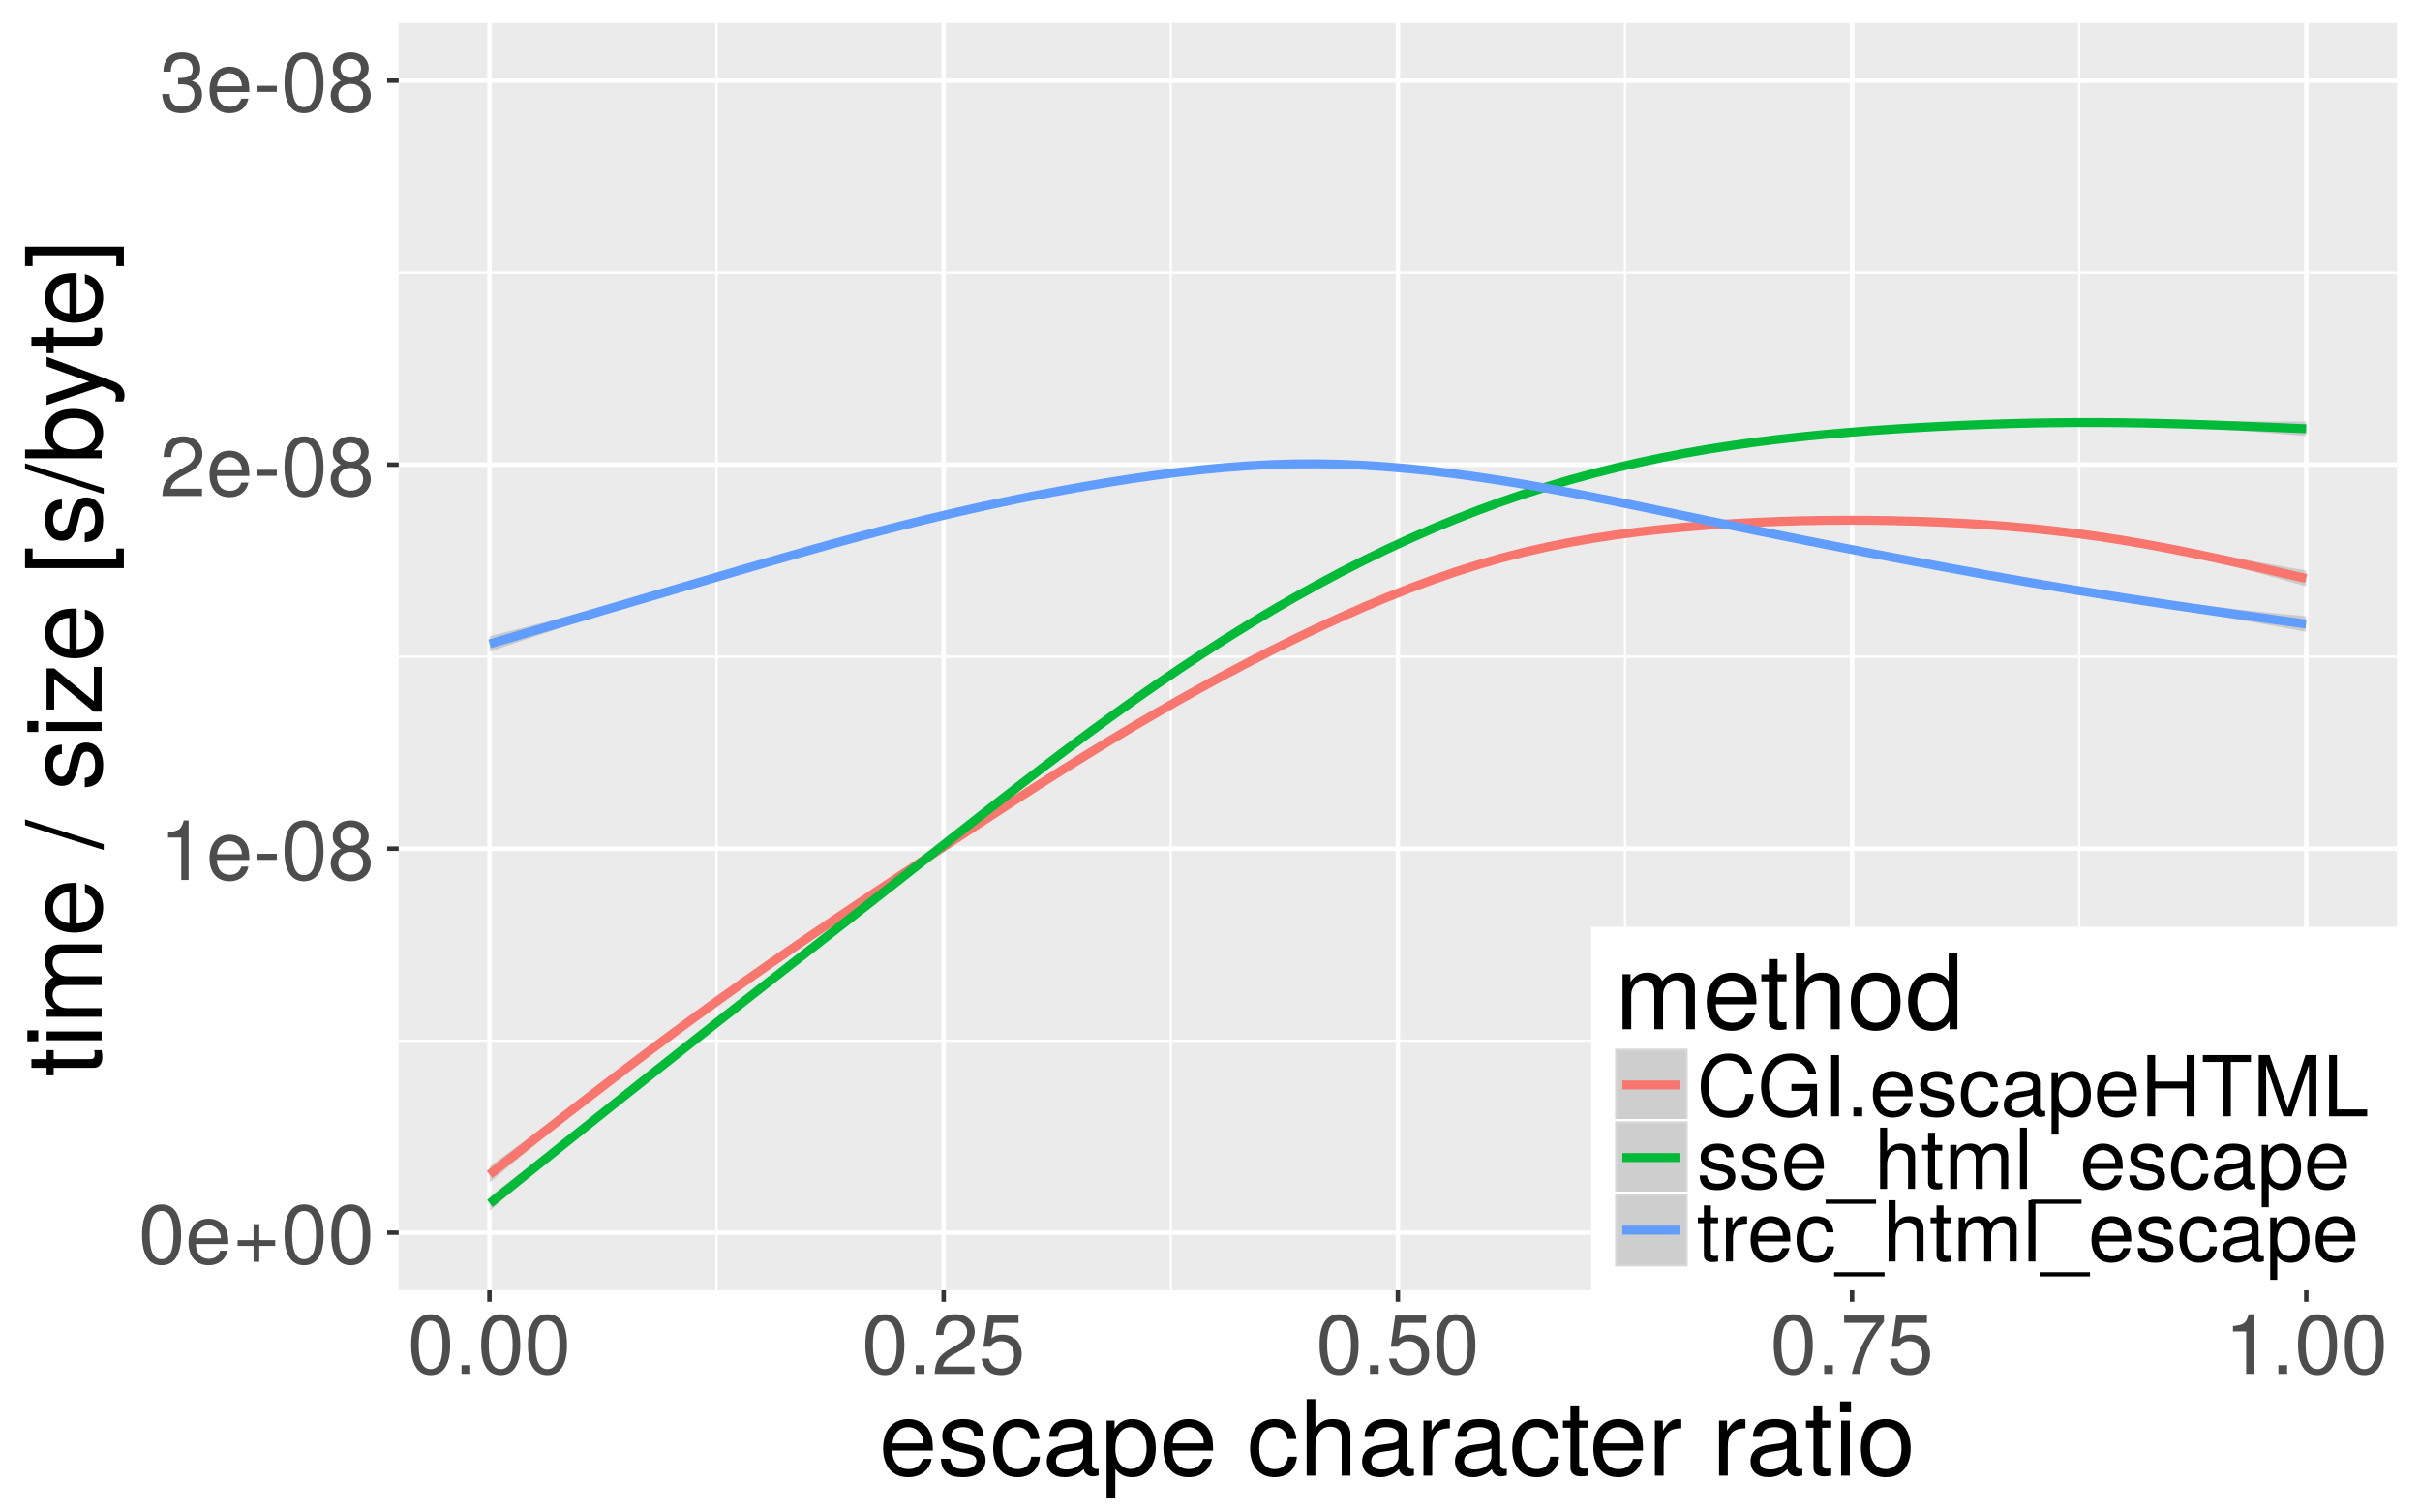 <?xml version="1.0" encoding="UTF-8"?>
<svg xmlns="http://www.w3.org/2000/svg" xmlns:xlink="http://www.w3.org/1999/xlink" width="576pt" height="360pt" viewBox="0 0 576 360" version="1.1">
<defs>
<g>
<symbol overflow="visible" id="glyph0-0">
<path style="stroke:none;" d=""/>
</symbol>
<symbol overflow="visible" id="glyph0-1">
<path style="stroke:none;" d="M 10.141 -6.812 C 10.141 -11.734 8.578 -14.188 5.5 -14.188 C 2.438 -14.188 0.859 -11.703 0.859 -6.938 C 0.859 -2.156 2.453 0.297 5.5 0.297 C 8.5 0.297 10.141 -2.156 10.141 -6.812 Z M 8.344 -6.984 C 8.344 -2.953 7.422 -1.156 5.453 -1.156 C 3.594 -1.156 2.656 -3.047 2.656 -6.922 C 2.656 -10.797 3.594 -12.625 5.5 -12.625 C 7.406 -12.625 8.344 -10.781 8.344 -6.984 Z M 8.344 -6.984 "/>
</symbol>
<symbol overflow="visible" id="glyph0-2">
<path style="stroke:none;" d="M 10.266 -4.766 C 10.266 -6.281 10.141 -7.234 9.844 -8.016 C 9.156 -9.734 7.562 -10.781 5.594 -10.781 C 2.688 -10.781 0.797 -8.625 0.797 -5.188 C 0.797 -1.734 2.625 0.297 5.562 0.297 C 7.953 0.297 9.625 -1.062 10.047 -3.188 L 8.359 -3.188 C 7.906 -1.797 6.953 -1.234 5.625 -1.234 C 3.875 -1.234 2.578 -2.359 2.547 -4.766 Z M 8.484 -6.234 C 8.484 -6.234 8.484 -6.156 8.453 -6.125 L 2.578 -6.125 C 2.719 -7.984 3.906 -9.234 5.578 -9.234 C 7.219 -9.234 8.484 -7.875 8.484 -6.234 Z M 8.484 -6.234 "/>
</symbol>
<symbol overflow="visible" id="glyph0-3">
<path style="stroke:none;" d="M 10.312 -4.312 L 10.312 -5.688 L 6.516 -5.688 L 6.516 -9.484 L 5.156 -9.484 L 5.156 -5.688 L 1.359 -5.688 L 1.359 -4.312 L 5.156 -4.312 L 5.156 -0.516 L 6.516 -0.516 L 6.516 -4.312 Z M 10.312 -4.312 "/>
</symbol>
<symbol overflow="visible" id="glyph0-4">
<path style="stroke:none;" d="M 6.938 0 L 6.938 -14.188 L 5.781 -14.188 C 5.156 -12 4.766 -11.703 2.047 -11.359 L 2.047 -10.094 L 5.188 -10.094 L 5.188 0 Z M 6.938 0 "/>
</symbol>
<symbol overflow="visible" id="glyph0-5">
<path style="stroke:none;" d="M 5.688 -4.797 L 5.688 -6.234 L 0.922 -6.234 L 0.922 -4.797 Z M 5.688 -4.797 "/>
</symbol>
<symbol overflow="visible" id="glyph0-6">
<path style="stroke:none;" d="M 10.266 -4 C 10.266 -5.578 9.453 -6.688 7.812 -7.453 C 9.281 -8.344 9.766 -9.062 9.766 -10.406 C 9.766 -12.625 8.016 -14.188 5.5 -14.188 C 3 -14.188 1.234 -12.625 1.234 -10.406 C 1.234 -9.078 1.719 -8.359 3.156 -7.453 C 1.547 -6.688 0.734 -5.578 0.734 -4.016 C 0.734 -1.422 2.703 0.297 5.5 0.297 C 8.297 0.297 10.266 -1.422 10.266 -4 Z M 7.953 -10.359 C 7.953 -9.047 6.984 -8.156 5.5 -8.156 C 4.016 -8.156 3.047 -9.047 3.047 -10.375 C 3.047 -11.734 4.016 -12.625 5.5 -12.625 C 7 -12.625 7.953 -11.734 7.953 -10.359 Z M 8.453 -3.984 C 8.453 -2.297 7.266 -1.266 5.453 -1.266 C 3.734 -1.266 2.547 -2.312 2.547 -3.984 C 2.547 -5.641 3.734 -6.688 5.5 -6.688 C 7.266 -6.688 8.453 -5.641 8.453 -3.984 Z M 8.453 -3.984 "/>
</symbol>
<symbol overflow="visible" id="glyph0-7">
<path style="stroke:none;" d="M 10.219 -10.016 C 10.219 -12.422 8.359 -14.188 5.688 -14.188 C 2.781 -14.188 1.094 -12.703 1 -9.266 L 2.766 -9.266 C 2.906 -11.641 3.875 -12.641 5.625 -12.641 C 7.219 -12.641 8.422 -11.5 8.422 -9.984 C 8.422 -8.859 7.766 -7.906 6.5 -7.188 L 4.656 -6.141 C 1.703 -4.453 0.844 -3.125 0.688 0 L 10.125 0 L 10.125 -1.734 L 2.656 -1.734 C 2.844 -2.906 3.484 -3.641 5.219 -4.656 L 7.219 -5.734 C 9.203 -6.797 10.219 -8.281 10.219 -10.016 Z M 10.219 -10.016 "/>
</symbol>
<symbol overflow="visible" id="glyph0-8">
<path style="stroke:none;" d="M 10.125 -4.125 C 10.125 -5.844 9.422 -6.844 7.719 -7.422 C 9.047 -7.938 9.703 -8.859 9.703 -10.281 C 9.703 -12.719 8.078 -14.188 5.375 -14.188 C 2.516 -14.188 1 -12.625 0.938 -9.594 L 2.703 -9.594 C 2.734 -11.703 3.594 -12.641 5.406 -12.641 C 6.953 -12.641 7.906 -11.719 7.906 -10.219 C 7.906 -8.703 7.234 -8.078 4.422 -8.078 L 4.422 -6.594 L 5.375 -6.594 C 7.312 -6.594 8.312 -5.688 8.312 -4.094 C 8.312 -2.312 7.219 -1.266 5.375 -1.266 C 3.453 -1.266 2.516 -2.219 2.406 -4.281 L 0.641 -4.281 C 0.859 -1.125 2.422 0.297 5.312 0.297 C 8.234 0.297 10.125 -1.438 10.125 -4.125 Z M 10.125 -4.125 "/>
</symbol>
<symbol overflow="visible" id="glyph0-9">
<path style="stroke:none;" d="M 3.812 0 L 3.812 -2.078 L 1.734 -2.078 L 1.734 0 Z M 3.812 0 "/>
</symbol>
<symbol overflow="visible" id="glyph0-10">
<path style="stroke:none;" d="M 10.266 -4.703 C 10.266 -7.5 8.406 -9.344 5.688 -9.344 C 4.688 -9.344 3.875 -9.078 3.062 -8.484 L 3.625 -12.141 L 9.516 -12.141 L 9.516 -13.875 L 2.203 -13.875 L 1.141 -6.453 L 2.766 -6.453 C 3.578 -7.438 4.266 -7.781 5.359 -7.781 C 7.266 -7.781 8.453 -6.562 8.453 -4.453 C 8.453 -2.422 7.281 -1.266 5.359 -1.266 C 3.812 -1.266 2.875 -2.047 2.453 -3.641 L 0.703 -3.641 C 1.281 -0.812 2.875 0.297 5.406 0.297 C 8.266 0.297 10.266 -1.703 10.266 -4.703 Z M 10.266 -4.703 "/>
</symbol>
<symbol overflow="visible" id="glyph0-11">
<path style="stroke:none;" d="M 10.406 -12.406 L 10.406 -13.875 L 0.922 -13.875 L 0.922 -12.141 L 8.578 -12.141 C 5.766 -8.578 3.766 -4.438 2.766 0 L 4.641 0 C 5.422 -4.578 7.422 -8.859 10.406 -12.406 Z M 10.406 -12.406 "/>
</symbol>
<symbol overflow="visible" id="glyph0-12">
<path style="stroke:none;" d="M 13.547 -5.312 L 11.625 -5.312 C 11.188 -2.562 10.016 -1.281 7.562 -1.281 C 4.656 -1.281 2.812 -3.5 2.812 -7.141 C 2.812 -10.875 4.578 -13.297 7.406 -13.297 C 9.688 -13.297 10.875 -12.281 11.344 -10.062 L 13.234 -10.062 C 12.656 -13.266 10.812 -14.938 7.625 -14.938 C 3.203 -14.938 0.953 -11.375 0.953 -7.125 C 0.953 -2.859 3.266 0.359 7.547 0.359 C 11.094 0.359 13.094 -1.516 13.547 -5.312 Z M 13.547 -5.312 "/>
</symbol>
<symbol overflow="visible" id="glyph0-13">
<path style="stroke:none;" d="M 14.188 0 L 14.188 -7.703 L 8.094 -7.703 L 8.094 -6.062 L 12.547 -6.062 L 12.547 -5.656 C 12.547 -3.062 10.625 -1.281 7.953 -1.281 C 4.656 -1.281 2.734 -3.688 2.734 -7.234 C 2.734 -10.812 4.781 -13.297 7.859 -13.297 C 10.078 -13.297 11.688 -12.047 12.078 -10.156 L 13.984 -10.156 C 13.453 -13.125 11.219 -14.938 7.875 -14.938 C 3.422 -14.938 0.875 -11.5 0.875 -7.141 C 0.875 -2.656 3.625 0.359 7.562 0.359 C 9.547 0.359 11.125 -0.344 12.547 -1.922 L 13 0 Z M 14.188 0 "/>
</symbol>
<symbol overflow="visible" id="glyph0-14">
<path style="stroke:none;" d="M 3.859 0 L 3.859 -14.578 L 2 -14.578 L 2 0 Z M 3.859 0 "/>
</symbol>
<symbol overflow="visible" id="glyph0-15">
<path style="stroke:none;" d="M 9.188 -2.938 C 9.188 -4.5 8.297 -5.281 6.219 -5.781 L 4.625 -6.156 C 3.266 -6.484 2.688 -6.922 2.688 -7.656 C 2.688 -8.625 3.547 -9.234 4.906 -9.234 C 6.234 -9.234 6.953 -8.656 7 -7.562 L 8.766 -7.562 C 8.734 -9.625 7.375 -10.781 4.953 -10.781 C 2.516 -10.781 0.938 -9.516 0.938 -7.578 C 0.938 -5.938 1.781 -5.156 4.266 -4.562 L 5.812 -4.188 C 6.984 -3.906 7.438 -3.562 7.438 -2.797 C 7.438 -1.812 6.453 -1.234 5 -1.234 C 3.5 -1.234 2.656 -1.594 2.438 -3.203 L 0.688 -3.203 C 0.766 -0.781 2.125 0.297 4.859 0.297 C 7.5 0.297 9.188 -0.922 9.188 -2.938 Z M 9.188 -2.938 "/>
</symbol>
<symbol overflow="visible" id="glyph0-16">
<path style="stroke:none;" d="M 9.547 -3.594 L 7.859 -3.594 C 7.578 -1.922 6.719 -1.234 5.297 -1.234 C 3.453 -1.234 2.359 -2.656 2.359 -5.141 C 2.359 -7.766 3.438 -9.234 5.266 -9.234 C 6.656 -9.234 7.547 -8.422 7.734 -6.953 L 9.422 -6.953 C 9.219 -9.516 7.625 -10.781 5.281 -10.781 C 2.453 -10.781 0.625 -8.625 0.625 -5.141 C 0.625 -1.766 2.422 0.297 5.266 0.297 C 7.766 0.297 9.344 -1.203 9.547 -3.594 Z M 9.547 -3.594 "/>
</symbol>
<symbol overflow="visible" id="glyph0-17">
<path style="stroke:none;" d="M 10.703 -0.047 L 10.703 -1.297 C 10.516 -1.266 10.438 -1.266 10.344 -1.266 C 9.766 -1.266 9.438 -1.562 9.438 -2.078 L 9.438 -7.922 C 9.438 -9.781 8.078 -10.781 5.5 -10.781 C 2.953 -10.781 1.406 -9.797 1.297 -7.375 L 2.984 -7.375 C 3.125 -8.656 3.875 -9.234 5.438 -9.234 C 6.938 -9.234 7.781 -8.688 7.781 -7.688 L 7.781 -7.234 C 7.781 -6.547 7.359 -6.234 6.047 -6.078 C 3.688 -5.781 3.312 -5.703 2.688 -5.438 C 1.453 -4.938 0.844 -4 0.844 -2.719 C 0.844 -0.812 2.156 0.297 4.281 0.297 C 5.625 0.297 6.922 -0.266 7.844 -1.234 C 8.016 -0.438 8.734 0.141 9.562 0.141 C 9.906 0.141 10.156 0.094 10.703 -0.047 Z M 7.781 -3.625 C 7.781 -2.125 6.266 -1.156 4.641 -1.156 C 3.344 -1.156 2.578 -1.625 2.578 -2.766 C 2.578 -3.859 3.312 -4.344 5.094 -4.594 C 6.859 -4.844 7.219 -4.922 7.781 -5.188 Z M 7.781 -3.625 "/>
</symbol>
<symbol overflow="visible" id="glyph0-18">
<path style="stroke:none;" d="M 10.453 -5.141 C 10.453 -8.656 8.734 -10.781 5.953 -10.781 C 4.547 -10.781 3.406 -10.141 2.625 -8.906 L 2.625 -10.484 L 1.094 -10.484 L 1.094 4.359 L 2.766 4.359 L 2.766 -1.266 C 3.641 -0.188 4.625 0.297 5.984 0.297 C 8.688 0.297 10.453 -1.797 10.453 -5.141 Z M 8.719 -5.188 C 8.719 -2.797 7.5 -1.266 5.688 -1.266 C 3.922 -1.266 2.766 -2.703 2.766 -5.156 C 2.766 -7.625 3.922 -9.219 5.688 -9.219 C 7.516 -9.219 8.719 -7.688 8.719 -5.188 Z M 8.719 -5.188 "/>
</symbol>
<symbol overflow="visible" id="glyph0-19">
<path style="stroke:none;" d="M 12.875 0 L 12.875 -14.578 L 11.016 -14.578 L 11.016 -8.281 L 3.516 -8.281 L 3.516 -14.578 L 1.656 -14.578 L 1.656 0 L 3.516 0 L 3.516 -6.641 L 11.016 -6.641 L 11.016 0 Z M 12.875 0 "/>
</symbol>
<symbol overflow="visible" id="glyph0-20">
<path style="stroke:none;" d="M 11.859 -12.938 L 11.859 -14.578 L 0.422 -14.578 L 0.422 -12.938 L 5.219 -12.938 L 5.219 0 L 7.078 0 L 7.078 -12.938 Z M 11.859 -12.938 "/>
</symbol>
<symbol overflow="visible" id="glyph0-21">
<path style="stroke:none;" d="M 15.219 0 L 15.219 -14.578 L 12.641 -14.578 L 8.406 -1.875 L 4.078 -14.578 L 1.5 -14.578 L 1.5 0 L 3.266 0 L 3.266 -12.219 L 7.406 0 L 9.359 0 L 13.453 -12.219 L 13.453 0 Z M 15.219 0 "/>
</symbol>
<symbol overflow="visible" id="glyph0-22">
<path style="stroke:none;" d="M 10.656 0 L 10.656 -1.641 L 3.453 -1.641 L 3.453 -14.578 L 1.594 -14.578 L 1.594 0 Z M 10.656 0 "/>
</symbol>
<symbol overflow="visible" id="glyph0-23">
<path style="stroke:none;" d="M 11.562 3.547 L 11.562 2.547 L -0.438 2.547 L -0.438 3.547 Z M 11.562 3.547 "/>
</symbol>
<symbol overflow="visible" id="glyph0-24">
<path style="stroke:none;" d="M 9.719 0 L 9.719 -7.922 C 9.719 -9.688 8.453 -10.781 6.422 -10.781 C 4.938 -10.781 4.047 -10.312 3.062 -9.047 L 3.062 -14.578 L 1.406 -14.578 L 1.406 0 L 3.062 0 L 3.062 -5.781 C 3.062 -7.922 4.188 -9.312 5.906 -9.312 C 7.078 -9.312 8.062 -8.641 8.062 -7.266 L 8.062 0 Z M 9.719 0 "/>
</symbol>
<symbol overflow="visible" id="glyph0-25">
<path style="stroke:none;" d="M 5.078 0 L 5.078 -1.406 C 4.859 -1.344 4.594 -1.312 4.281 -1.312 C 3.562 -1.312 3.359 -1.516 3.359 -2.266 L 3.359 -9.125 L 5.078 -9.125 L 5.078 -10.484 L 3.359 -10.484 L 3.359 -13.359 L 1.703 -13.359 L 1.703 -10.484 L 0.281 -10.484 L 0.281 -9.125 L 1.703 -9.125 L 1.703 -1.516 C 1.703 -0.453 2.422 0.141 3.719 0.141 C 4.125 0.141 4.516 0.094 5.078 0 Z M 5.078 0 "/>
</symbol>
<symbol overflow="visible" id="glyph0-26">
<path style="stroke:none;" d="M 15.203 0 L 15.203 -7.859 C 15.203 -9.734 14.156 -10.781 12.203 -10.781 C 10.797 -10.781 9.953 -10.359 8.984 -9.188 C 8.359 -10.297 7.516 -10.781 6.156 -10.781 C 4.766 -10.781 3.844 -10.266 2.938 -9 L 2.938 -10.484 L 1.422 -10.484 L 1.422 0 L 3.078 0 L 3.078 -6.578 C 3.078 -8.094 4.188 -9.312 5.547 -9.312 C 6.781 -9.312 7.484 -8.562 7.484 -7.219 L 7.484 0 L 9.141 0 L 9.141 -6.578 C 9.141 -8.094 10.266 -9.312 11.625 -9.312 C 12.844 -9.312 13.547 -8.547 13.547 -7.219 L 13.547 0 Z M 15.203 0 "/>
</symbol>
<symbol overflow="visible" id="glyph0-27">
<path style="stroke:none;" d="M 3.016 0 L 3.016 -14.578 L 1.359 -14.578 L 1.359 0 Z M 3.016 0 "/>
</symbol>
<symbol overflow="visible" id="glyph0-28">
<path style="stroke:none;" d="M 6.422 -9.016 L 6.422 -10.719 C 6.141 -10.766 6 -10.781 5.781 -10.781 C 4.703 -10.781 3.875 -10.141 2.922 -8.578 L 2.922 -10.484 L 1.406 -10.484 L 1.406 0 L 3.062 0 L 3.062 -5.438 C 3.062 -7.797 3.844 -8.984 6.422 -9.016 Z M 6.422 -9.016 "/>
</symbol>
<symbol overflow="visible" id="glyph1-0">
<path style="stroke:none;" d=""/>
</symbol>
<symbol overflow="visible" id="glyph1-1">
<path style="stroke:none;" d="M 12.828 -5.953 C 12.828 -7.844 12.672 -9.047 12.297 -10.031 C 11.453 -12.172 9.453 -13.469 7 -13.469 C 3.344 -13.469 1 -10.781 1 -6.469 C 1 -2.172 3.281 0.375 6.953 0.375 C 9.953 0.375 12.031 -1.328 12.547 -3.969 L 10.453 -3.969 C 9.875 -2.25 8.703 -1.547 7.031 -1.547 C 4.844 -1.547 3.219 -2.953 3.172 -5.953 Z M 10.594 -7.797 C 10.594 -7.797 10.594 -7.703 10.578 -7.656 L 3.219 -7.656 C 3.406 -9.969 4.875 -11.547 6.969 -11.547 C 9.031 -11.547 10.594 -9.844 10.594 -7.797 Z M 10.594 -7.797 "/>
</symbol>
<symbol overflow="visible" id="glyph1-2">
<path style="stroke:none;" d="M 11.469 -3.672 C 11.469 -5.625 10.375 -6.594 7.781 -7.219 L 5.781 -7.703 C 4.078 -8.094 3.344 -8.656 3.344 -9.578 C 3.344 -10.781 4.422 -11.547 6.125 -11.547 C 7.797 -11.547 8.703 -10.828 8.75 -9.453 L 10.953 -9.453 C 10.922 -12.031 9.219 -13.469 6.203 -13.469 C 3.156 -13.469 1.172 -11.906 1.172 -9.469 C 1.172 -7.422 2.219 -6.453 5.328 -5.703 L 7.281 -5.219 C 8.719 -4.875 9.297 -4.453 9.297 -3.5 C 9.297 -2.281 8.078 -1.547 6.25 -1.547 C 4.375 -1.547 3.328 -2 3.047 -4 L 0.844 -4 C 0.953 -0.969 2.656 0.375 6.078 0.375 C 9.375 0.375 11.469 -1.156 11.469 -3.672 Z M 11.469 -3.672 "/>
</symbol>
<symbol overflow="visible" id="glyph1-3">
<path style="stroke:none;" d="M 11.922 -4.5 L 9.828 -4.5 C 9.469 -2.406 8.406 -1.547 6.625 -1.547 C 4.328 -1.547 2.953 -3.328 2.953 -6.422 C 2.953 -9.703 4.297 -11.547 6.578 -11.547 C 8.328 -11.547 9.422 -10.531 9.672 -8.703 L 11.781 -8.703 C 11.531 -11.906 9.531 -13.469 6.594 -13.469 C 3.078 -13.469 0.781 -10.781 0.781 -6.422 C 0.781 -2.203 3.031 0.375 6.578 0.375 C 9.703 0.375 11.672 -1.5 11.922 -4.5 Z M 11.922 -4.5 "/>
</symbol>
<symbol overflow="visible" id="glyph1-4">
<path style="stroke:none;" d="M 13.375 -0.047 L 13.375 -1.625 C 13.156 -1.578 13.047 -1.578 12.922 -1.578 C 12.203 -1.578 11.797 -1.953 11.797 -2.594 L 11.797 -9.906 C 11.797 -12.219 10.094 -13.469 6.875 -13.469 C 3.703 -13.469 1.75 -12.25 1.625 -9.219 L 3.719 -9.219 C 3.906 -10.828 4.844 -11.547 6.797 -11.547 C 8.672 -11.547 9.719 -10.844 9.719 -9.594 L 9.719 -9.047 C 9.719 -8.172 9.203 -7.797 7.547 -7.594 C 4.594 -7.219 4.156 -7.125 3.344 -6.797 C 1.828 -6.172 1.047 -5 1.047 -3.406 C 1.047 -1.031 2.703 0.375 5.344 0.375 C 7.031 0.375 8.656 -0.328 9.797 -1.547 C 10.031 -0.547 10.922 0.172 11.953 0.172 C 12.375 0.172 12.703 0.125 13.375 -0.047 Z M 9.719 -4.531 C 9.719 -2.656 7.828 -1.453 5.797 -1.453 C 4.172 -1.453 3.219 -2.031 3.219 -3.453 C 3.219 -4.828 4.156 -5.422 6.375 -5.75 C 8.578 -6.047 9.031 -6.156 9.719 -6.469 Z M 9.719 -4.531 "/>
</symbol>
<symbol overflow="visible" id="glyph1-5">
<path style="stroke:none;" d="M 13.078 -6.422 C 13.078 -10.828 10.922 -13.469 7.453 -13.469 C 5.672 -13.469 4.25 -12.672 3.281 -11.125 L 3.281 -13.094 L 1.375 -13.094 L 1.375 5.453 L 3.453 5.453 L 3.453 -1.578 C 4.547 -0.219 5.781 0.375 7.469 0.375 C 10.844 0.375 13.078 -2.25 13.078 -6.422 Z M 10.906 -6.469 C 10.906 -3.5 9.375 -1.578 7.094 -1.578 C 4.906 -1.578 3.453 -3.375 3.453 -6.453 C 3.453 -9.531 4.906 -11.531 7.094 -11.531 C 9.406 -11.531 10.906 -9.594 10.906 -6.469 Z M 10.906 -6.469 "/>
</symbol>
<symbol overflow="visible" id="glyph1-6">
<path style="stroke:none;" d=""/>
</symbol>
<symbol overflow="visible" id="glyph1-7">
<path style="stroke:none;" d="M 12.156 0 L 12.156 -9.906 C 12.156 -12.094 10.578 -13.469 8.031 -13.469 C 6.172 -13.469 5.047 -12.906 3.828 -11.297 L 3.828 -18.219 L 1.75 -18.219 L 1.75 0 L 3.828 0 L 3.828 -7.219 C 3.828 -9.906 5.219 -11.656 7.375 -11.656 C 8.844 -11.656 10.078 -10.797 10.078 -9.078 L 10.078 0 Z M 12.156 0 "/>
</symbol>
<symbol overflow="visible" id="glyph1-8">
<path style="stroke:none;" d="M 8.031 -11.281 L 8.031 -13.406 C 7.672 -13.453 7.5 -13.469 7.219 -13.469 C 5.875 -13.469 4.844 -12.672 3.656 -10.719 L 3.656 -13.094 L 1.75 -13.094 L 1.75 0 L 3.828 0 L 3.828 -6.797 C 3.828 -9.75 4.797 -11.219 8.031 -11.281 Z M 8.031 -11.281 "/>
</symbol>
<symbol overflow="visible" id="glyph1-9">
<path style="stroke:none;" d="M 6.344 0 L 6.344 -1.75 C 6.078 -1.672 5.75 -1.656 5.344 -1.656 C 4.453 -1.656 4.203 -1.906 4.203 -2.828 L 4.203 -11.406 L 6.344 -11.406 L 6.344 -13.094 L 4.203 -13.094 L 4.203 -16.703 L 2.125 -16.703 L 2.125 -13.094 L 0.344 -13.094 L 0.344 -11.406 L 2.125 -11.406 L 2.125 -1.906 C 2.125 -0.578 3.031 0.172 4.656 0.172 C 5.156 0.172 5.656 0.125 6.344 0 Z M 6.344 0 "/>
</symbol>
<symbol overflow="visible" id="glyph1-10">
<path style="stroke:none;" d="M 3.828 0 L 3.828 -13.094 L 1.75 -13.094 L 1.75 0 Z M 4.094 -15.078 L 4.094 -17.672 L 1.5 -17.672 L 1.5 -15.078 Z M 4.094 -15.078 "/>
</symbol>
<symbol overflow="visible" id="glyph1-11">
<path style="stroke:none;" d="M 12.75 -6.453 C 12.75 -10.969 10.578 -13.469 6.797 -13.469 C 3.125 -13.469 0.906 -10.953 0.906 -6.547 C 0.906 -2.156 3.094 0.375 6.828 0.375 C 10.5 0.375 12.75 -2.156 12.75 -6.453 Z M 10.578 -6.469 C 10.578 -3.406 9.125 -1.547 6.828 -1.547 C 4.5 -1.547 3.078 -3.375 3.078 -6.547 C 3.078 -9.703 4.5 -11.547 6.828 -11.547 C 9.172 -11.547 10.578 -9.719 10.578 -6.469 Z M 10.578 -6.469 "/>
</symbol>
<symbol overflow="visible" id="glyph1-12">
<path style="stroke:none;" d="M 19 0 L 19 -9.828 C 19 -12.172 17.703 -13.469 15.25 -13.469 C 13.5 -13.469 12.453 -12.953 11.219 -11.469 C 10.453 -12.875 9.406 -13.469 7.703 -13.469 C 5.953 -13.469 4.797 -12.828 3.672 -11.25 L 3.672 -13.094 L 1.781 -13.094 L 1.781 0 L 3.844 0 L 3.844 -8.219 C 3.844 -10.125 5.219 -11.656 6.922 -11.656 C 8.469 -11.656 9.344 -10.703 9.344 -9.031 L 9.344 0 L 11.422 0 L 11.422 -8.219 C 11.422 -10.125 12.828 -11.656 14.531 -11.656 C 16.047 -11.656 16.922 -10.672 16.922 -9.031 L 16.922 0 Z M 19 0 "/>
</symbol>
<symbol overflow="visible" id="glyph1-13">
<path style="stroke:none;" d="M 12.375 0 L 12.375 -18.219 L 10.297 -18.219 L 10.297 -11.453 C 9.422 -12.781 8.031 -13.469 6.281 -13.469 C 2.875 -13.469 0.656 -10.844 0.656 -6.672 C 0.656 -2.25 2.828 0.375 6.344 0.375 C 8.156 0.375 9.406 -0.297 10.531 -1.922 L 10.531 0 Z M 10.297 -6.5 C 10.297 -3.469 8.844 -1.578 6.656 -1.578 C 4.344 -1.578 2.828 -3.5 2.828 -6.547 C 2.828 -9.594 4.344 -11.531 6.625 -11.531 C 8.875 -11.531 10.297 -9.531 10.297 -6.5 Z M 10.297 -6.5 "/>
</symbol>
<symbol overflow="visible" id="glyph2-0">
<path style="stroke:none;" d=""/>
</symbol>
<symbol overflow="visible" id="glyph2-1">
<path style="stroke:none;" d="M 0 -6.344 L -1.75 -6.344 C -1.672 -6.078 -1.656 -5.75 -1.656 -5.344 C -1.656 -4.453 -1.906 -4.203 -2.828 -4.203 L -11.406 -4.203 L -11.406 -6.344 L -13.094 -6.344 L -13.094 -4.203 L -16.703 -4.203 L -16.703 -2.125 L -13.094 -2.125 L -13.094 -0.344 L -11.406 -0.344 L -11.406 -2.125 L -1.906 -2.125 C -0.578 -2.125 0.172 -3.031 0.172 -4.656 C 0.172 -5.156 0.125 -5.656 0 -6.344 Z M 0 -6.344 "/>
</symbol>
<symbol overflow="visible" id="glyph2-2">
<path style="stroke:none;" d="M 0 -3.828 L -13.094 -3.828 L -13.094 -1.75 L 0 -1.75 Z M -15.078 -4.094 L -17.672 -4.094 L -17.672 -1.5 L -15.078 -1.5 Z M -15.078 -4.094 "/>
</symbol>
<symbol overflow="visible" id="glyph2-3">
<path style="stroke:none;" d="M 0 -19 L -9.828 -19 C -12.172 -19 -13.469 -17.703 -13.469 -15.25 C -13.469 -13.5 -12.953 -12.453 -11.469 -11.219 C -12.875 -10.453 -13.469 -9.406 -13.469 -7.703 C -13.469 -5.953 -12.828 -4.797 -11.25 -3.672 L -13.094 -3.672 L -13.094 -1.781 L 0 -1.781 L 0 -3.844 L -8.219 -3.844 C -10.125 -3.844 -11.656 -5.219 -11.656 -6.922 C -11.656 -8.469 -10.703 -9.344 -9.031 -9.344 L 0 -9.344 L 0 -11.422 L -8.219 -11.422 C -10.125 -11.422 -11.656 -12.828 -11.656 -14.531 C -11.656 -16.047 -10.672 -16.922 -9.031 -16.922 L 0 -16.922 Z M 0 -19 "/>
</symbol>
<symbol overflow="visible" id="glyph2-4">
<path style="stroke:none;" d="M -5.953 -12.828 C -7.844 -12.828 -9.047 -12.672 -10.031 -12.297 C -12.172 -11.453 -13.469 -9.453 -13.469 -7 C -13.469 -3.344 -10.781 -1 -6.469 -1 C -2.172 -1 0.375 -3.281 0.375 -6.953 C 0.375 -9.953 -1.328 -12.031 -3.969 -12.547 L -3.969 -10.453 C -2.25 -9.875 -1.547 -8.703 -1.547 -7.031 C -1.547 -4.844 -2.953 -3.219 -5.953 -3.172 Z M -7.797 -10.594 C -7.797 -10.594 -7.703 -10.594 -7.656 -10.578 L -7.656 -3.219 C -9.969 -3.406 -11.547 -4.875 -11.547 -6.969 C -11.547 -9.031 -9.844 -10.594 -7.797 -10.594 Z M -7.797 -10.594 "/>
</symbol>
<symbol overflow="visible" id="glyph2-5">
<path style="stroke:none;" d=""/>
</symbol>
<symbol overflow="visible" id="glyph2-6">
<path style="stroke:none;" d="M -18.219 -7.094 L -18.219 -5.719 L 0.5 0.203 L 0.5 -1.172 Z M -18.219 -7.094 "/>
</symbol>
<symbol overflow="visible" id="glyph2-7">
<path style="stroke:none;" d="M -3.672 -11.469 C -5.625 -11.469 -6.594 -10.375 -7.219 -7.781 L -7.703 -5.781 C -8.094 -4.078 -8.656 -3.344 -9.578 -3.344 C -10.781 -3.344 -11.547 -4.422 -11.547 -6.125 C -11.547 -7.797 -10.828 -8.703 -9.453 -8.75 L -9.453 -10.953 C -12.031 -10.922 -13.469 -9.219 -13.469 -6.203 C -13.469 -3.156 -11.906 -1.172 -9.469 -1.172 C -7.422 -1.172 -6.453 -2.219 -5.703 -5.328 L -5.219 -7.281 C -4.875 -8.719 -4.453 -9.297 -3.5 -9.297 C -2.281 -9.297 -1.547 -8.078 -1.547 -6.25 C -1.547 -4.375 -2 -3.328 -4 -3.047 L -4 -0.844 C -0.969 -0.953 0.375 -2.656 0.375 -6.078 C 0.375 -9.375 -1.156 -11.469 -3.672 -11.469 Z M -3.672 -11.469 "/>
</symbol>
<symbol overflow="visible" id="glyph2-8">
<path style="stroke:none;" d="M 0 -11.422 L -1.828 -11.422 L -1.828 -3.297 L -11.25 -11.078 L -13.094 -11.078 L -13.094 -1.297 L -11.281 -1.297 L -11.281 -8.594 L -1.875 -0.781 L 0 -0.781 Z M 0 -11.422 "/>
</symbol>
<symbol overflow="visible" id="glyph2-9">
<path style="stroke:none;" d="M 5.297 -6.25 L 3.5 -6.25 L 3.5 -3.672 L -16.422 -3.672 L -16.422 -6.25 L -18.219 -6.25 L -18.219 -1.594 L 5.297 -1.594 Z M 5.297 -6.25 "/>
</symbol>
<symbol overflow="visible" id="glyph2-10">
<path style="stroke:none;" d="M -6.703 -13.078 C -10.953 -13.078 -13.469 -10.922 -13.469 -7.469 C -13.469 -5.672 -12.797 -4.406 -11.328 -3.422 L -18.219 -3.422 L -18.219 -1.344 L 0 -1.344 L 0 -3.219 L -1.875 -3.219 C -0.344 -4.219 0.375 -5.547 0.375 -7.375 C 0.375 -10.828 -2.453 -13.078 -6.703 -13.078 Z M -6.578 -10.906 C -3.594 -10.906 -1.578 -9.344 -1.578 -7.078 C -1.578 -4.875 -3.578 -3.422 -6.547 -3.422 C -9.625 -3.422 -11.625 -4.875 -11.531 -7.078 C -11.531 -9.406 -9.5 -10.906 -6.578 -10.906 Z M -6.578 -10.906 "/>
</symbol>
<symbol overflow="visible" id="glyph2-11">
<path style="stroke:none;" d="M -13.094 -11.953 L -13.094 -9.703 L -2.906 -6.078 L -13.094 -2.719 L -13.094 -0.5 L 0.047 -4.922 L 2.125 -4.125 C 3.047 -3.781 3.406 -3.344 3.406 -2.453 C 3.406 -2.156 3.344 -1.797 3.25 -1.344 L 5.125 -1.344 C 5.344 -1.781 5.453 -2.203 5.453 -2.75 C 5.453 -4.219 4.625 -5.422 2.75 -6.125 Z M -13.094 -11.953 "/>
</symbol>
<symbol overflow="visible" id="glyph2-12">
<path style="stroke:none;" d="M 5.297 -5.219 L -18.219 -5.219 L -18.219 -0.578 L -16.422 -0.578 L -16.422 -3.156 L 3.5 -3.156 L 3.5 -0.578 L 5.297 -0.578 Z M 5.297 -5.219 "/>
</symbol>
</g>
<clipPath id="clip1">
  <path d="M 94.891 5.48 L 571 5.48 L 571 308 L 94.891 308 Z M 94.891 5.48 "/>
</clipPath>
<clipPath id="clip2">
  <path d="M 94.891 247 L 571 247 L 571 248 L 94.891 248 Z M 94.891 247 "/>
</clipPath>
<clipPath id="clip3">
  <path d="M 94.891 156 L 571 156 L 571 157 L 94.891 157 Z M 94.891 156 "/>
</clipPath>
<clipPath id="clip4">
  <path d="M 94.891 64 L 571 64 L 571 66 L 94.891 66 Z M 94.891 64 "/>
</clipPath>
<clipPath id="clip5">
  <path d="M 170 5.48 L 171 5.48 L 171 308 L 170 308 Z M 170 5.48 "/>
</clipPath>
<clipPath id="clip6">
  <path d="M 278 5.48 L 279 5.48 L 279 308 L 278 308 Z M 278 5.48 "/>
</clipPath>
<clipPath id="clip7">
  <path d="M 386 5.48 L 388 5.48 L 388 308 L 386 308 Z M 386 5.48 "/>
</clipPath>
<clipPath id="clip8">
  <path d="M 494 5.48 L 496 5.48 L 496 308 L 494 308 Z M 494 5.48 "/>
</clipPath>
<clipPath id="clip9">
  <path d="M 94.891 292 L 571.52 292 L 571.52 294 L 94.891 294 Z M 94.891 292 "/>
</clipPath>
<clipPath id="clip10">
  <path d="M 94.891 201 L 571.52 201 L 571.52 203 L 94.891 203 Z M 94.891 201 "/>
</clipPath>
<clipPath id="clip11">
  <path d="M 94.891 110 L 571.52 110 L 571.52 112 L 94.891 112 Z M 94.891 110 "/>
</clipPath>
<clipPath id="clip12">
  <path d="M 94.891 18 L 571.52 18 L 571.52 20 L 94.891 20 Z M 94.891 18 "/>
</clipPath>
<clipPath id="clip13">
  <path d="M 115 5.48 L 118 5.48 L 118 308 L 115 308 Z M 115 5.48 "/>
</clipPath>
<clipPath id="clip14">
  <path d="M 224 5.48 L 226 5.48 L 226 308 L 224 308 Z M 224 5.48 "/>
</clipPath>
<clipPath id="clip15">
  <path d="M 332 5.48 L 334 5.48 L 334 308 L 332 308 Z M 332 5.48 "/>
</clipPath>
<clipPath id="clip16">
  <path d="M 440 5.48 L 442 5.48 L 442 308 L 440 308 Z M 440 5.48 "/>
</clipPath>
<clipPath id="clip17">
  <path d="M 548 5.48 L 550 5.48 L 550 308 L 548 308 Z M 548 5.48 "/>
</clipPath>
</defs>
<g id="surface1">
<rect x="0" y="0" width="576" height="360" style="fill:rgb(100%,100%,100%);fill-opacity:1;stroke:none;"/>
<rect x="0" y="0" width="576" height="360" style="fill:rgb(100%,100%,100%);fill-opacity:1;stroke:none;"/>
<path style="fill:none;stroke-width:1.067;stroke-linecap:round;stroke-linejoin:round;stroke:rgb(100%,100%,100%);stroke-opacity:1;stroke-miterlimit:10;" d="M 0 360 L 576 360 L 576 0 L 0 0 Z M 0 360 "/>
<g clip-path="url(#clip1)" clip-rule="nonzero">
<path style=" stroke:none;fill-rule:nonzero;fill:rgb(92.157%,92.157%,92.157%);fill-opacity:1;" d="M 94.891 307.109 L 570.52 307.109 L 570.52 5.48 L 94.891 5.48 Z M 94.891 307.109 "/>
</g>
<g clip-path="url(#clip2)" clip-rule="nonzero">
<path style="fill:none;stroke-width:0.533;stroke-linecap:butt;stroke-linejoin:round;stroke:rgb(100%,100%,100%);stroke-opacity:1;stroke-miterlimit:10;" d="M 94.891 247.699 L 570.52 247.699 "/>
</g>
<g clip-path="url(#clip3)" clip-rule="nonzero">
<path style="fill:none;stroke-width:0.533;stroke-linecap:butt;stroke-linejoin:round;stroke:rgb(100%,100%,100%);stroke-opacity:1;stroke-miterlimit:10;" d="M 94.891 156.293 L 570.52 156.293 "/>
</g>
<g clip-path="url(#clip4)" clip-rule="nonzero">
<path style="fill:none;stroke-width:0.533;stroke-linecap:butt;stroke-linejoin:round;stroke:rgb(100%,100%,100%);stroke-opacity:1;stroke-miterlimit:10;" d="M 94.891 64.891 L 570.52 64.891 "/>
</g>
<g clip-path="url(#clip5)" clip-rule="nonzero">
<path style="fill:none;stroke-width:0.533;stroke-linecap:butt;stroke-linejoin:round;stroke:rgb(100%,100%,100%);stroke-opacity:1;stroke-miterlimit:10;" d="M 170.555 307.109 L 170.555 5.48 "/>
</g>
<g clip-path="url(#clip6)" clip-rule="nonzero">
<path style="fill:none;stroke-width:0.533;stroke-linecap:butt;stroke-linejoin:round;stroke:rgb(100%,100%,100%);stroke-opacity:1;stroke-miterlimit:10;" d="M 278.664 307.109 L 278.664 5.48 "/>
</g>
<g clip-path="url(#clip7)" clip-rule="nonzero">
<path style="fill:none;stroke-width:0.533;stroke-linecap:butt;stroke-linejoin:round;stroke:rgb(100%,100%,100%);stroke-opacity:1;stroke-miterlimit:10;" d="M 386.773 307.109 L 386.773 5.48 "/>
</g>
<g clip-path="url(#clip8)" clip-rule="nonzero">
<path style="fill:none;stroke-width:0.533;stroke-linecap:butt;stroke-linejoin:round;stroke:rgb(100%,100%,100%);stroke-opacity:1;stroke-miterlimit:10;" d="M 494.883 307.109 L 494.883 5.48 "/>
</g>
<g clip-path="url(#clip9)" clip-rule="nonzero">
<path style="fill:none;stroke-width:1.067;stroke-linecap:butt;stroke-linejoin:round;stroke:rgb(100%,100%,100%);stroke-opacity:1;stroke-miterlimit:10;" d="M 94.891 293.398 L 570.52 293.398 "/>
</g>
<g clip-path="url(#clip10)" clip-rule="nonzero">
<path style="fill:none;stroke-width:1.067;stroke-linecap:butt;stroke-linejoin:round;stroke:rgb(100%,100%,100%);stroke-opacity:1;stroke-miterlimit:10;" d="M 94.891 201.996 L 570.52 201.996 "/>
</g>
<g clip-path="url(#clip11)" clip-rule="nonzero">
<path style="fill:none;stroke-width:1.067;stroke-linecap:butt;stroke-linejoin:round;stroke:rgb(100%,100%,100%);stroke-opacity:1;stroke-miterlimit:10;" d="M 94.891 110.594 L 570.52 110.594 "/>
</g>
<g clip-path="url(#clip12)" clip-rule="nonzero">
<path style="fill:none;stroke-width:1.067;stroke-linecap:butt;stroke-linejoin:round;stroke:rgb(100%,100%,100%);stroke-opacity:1;stroke-miterlimit:10;" d="M 94.891 19.191 L 570.52 19.191 "/>
</g>
<g clip-path="url(#clip13)" clip-rule="nonzero">
<path style="fill:none;stroke-width:1.067;stroke-linecap:butt;stroke-linejoin:round;stroke:rgb(100%,100%,100%);stroke-opacity:1;stroke-miterlimit:10;" d="M 116.5 307.109 L 116.5 5.48 "/>
</g>
<g clip-path="url(#clip14)" clip-rule="nonzero">
<path style="fill:none;stroke-width:1.067;stroke-linecap:butt;stroke-linejoin:round;stroke:rgb(100%,100%,100%);stroke-opacity:1;stroke-miterlimit:10;" d="M 224.609 307.109 L 224.609 5.48 "/>
</g>
<g clip-path="url(#clip15)" clip-rule="nonzero">
<path style="fill:none;stroke-width:1.067;stroke-linecap:butt;stroke-linejoin:round;stroke:rgb(100%,100%,100%);stroke-opacity:1;stroke-miterlimit:10;" d="M 332.719 307.109 L 332.719 5.48 "/>
</g>
<g clip-path="url(#clip16)" clip-rule="nonzero">
<path style="fill:none;stroke-width:1.067;stroke-linecap:butt;stroke-linejoin:round;stroke:rgb(100%,100%,100%);stroke-opacity:1;stroke-miterlimit:10;" d="M 440.828 307.109 L 440.828 5.48 "/>
</g>
<g clip-path="url(#clip17)" clip-rule="nonzero">
<path style="fill:none;stroke-width:1.067;stroke-linecap:butt;stroke-linejoin:round;stroke:rgb(100%,100%,100%);stroke-opacity:1;stroke-miterlimit:10;" d="M 548.938 307.109 L 548.938 5.48 "/>
</g>
<path style=" stroke:none;fill-rule:nonzero;fill:rgb(60%,60%,60%);fill-opacity:0.4;" d="M 116.512 277.633 L 121.984 273.633 L 127.457 269.605 L 132.93 265.547 L 138.402 261.449 L 143.875 257.309 L 149.352 253.145 L 154.824 248.984 L 160.297 244.871 L 165.77 240.832 L 171.242 236.887 L 176.715 233.023 L 182.191 229.223 L 187.664 225.465 L 193.137 221.727 L 198.609 218 L 204.082 214.285 L 209.555 210.598 L 215.027 206.938 L 220.504 203.312 L 225.977 199.727 L 231.449 196.16 L 236.922 192.609 L 242.395 189.062 L 247.867 185.531 L 253.344 182.035 L 258.816 178.594 L 264.289 175.238 L 269.762 171.977 L 275.234 168.801 L 280.707 165.699 L 286.184 162.652 L 291.656 159.664 L 297.129 156.734 L 302.602 153.891 L 308.074 151.145 L 313.547 148.523 L 319.023 146.023 L 324.496 143.641 L 329.969 141.367 L 335.441 139.195 L 340.914 137.137 L 346.387 135.207 L 351.863 133.434 L 357.336 131.844 L 362.809 130.453 L 368.281 129.246 L 373.754 128.188 L 379.227 127.258 L 384.703 126.426 L 390.176 125.688 L 395.648 125.043 L 401.121 124.496 L 406.594 124.047 L 412.066 123.703 L 417.543 123.441 L 423.016 123.246 L 428.488 123.098 L 433.961 122.988 L 439.434 122.918 L 444.906 122.906 L 450.383 122.961 L 455.855 123.098 L 461.328 123.32 L 466.801 123.617 L 472.273 123.977 L 477.746 124.387 L 483.219 124.852 L 488.695 125.383 L 494.168 126.004 L 499.641 126.73 L 505.113 127.582 L 510.586 128.547 L 516.059 129.594 L 521.535 130.684 L 527.008 131.77 L 532.48 132.824 L 537.953 133.844 L 543.426 134.836 L 548.898 135.805 L 548.898 139.562 L 543.426 138.012 L 537.953 136.508 L 532.48 135.078 L 527.008 133.754 L 521.535 132.551 L 516.059 131.465 L 510.586 130.477 L 505.113 129.566 L 499.641 128.727 L 494.168 127.953 L 488.695 127.262 L 483.219 126.656 L 477.746 126.152 L 472.273 125.754 L 466.801 125.449 L 461.328 125.219 L 455.855 125.043 L 450.383 124.898 L 444.906 124.789 L 439.434 124.727 L 433.961 124.734 L 428.488 124.828 L 423.016 125.008 L 417.543 125.27 L 412.066 125.605 L 406.594 125.992 L 401.121 126.422 L 395.648 126.91 L 390.176 127.484 L 384.703 128.172 L 379.227 129 L 373.754 129.98 L 368.281 131.109 L 362.809 132.387 L 357.336 133.809 L 351.863 135.367 L 346.387 137.07 L 340.914 138.926 L 335.441 140.941 L 329.969 143.121 L 324.496 145.445 L 319.023 147.902 L 313.547 150.457 L 308.074 153.09 L 302.602 155.789 L 297.129 158.559 L 291.656 161.422 L 286.184 164.383 L 280.707 167.453 L 275.234 170.621 L 269.762 173.863 L 264.289 177.16 L 258.816 180.5 L 253.344 183.875 L 247.867 187.301 L 242.395 190.793 L 236.922 194.344 L 231.449 197.957 L 225.977 201.602 L 220.504 205.262 L 215.027 208.91 L 209.555 212.539 L 204.082 216.164 L 198.609 219.812 L 193.137 223.508 L 187.664 227.258 L 182.191 231.074 L 176.715 234.949 L 171.242 238.875 L 165.77 242.84 L 160.297 246.844 L 154.824 250.895 L 149.352 255.004 L 143.875 259.195 L 138.402 263.488 L 132.93 267.879 L 127.457 272.359 L 121.984 276.898 L 116.512 281.473 Z M 116.512 277.633 "/>
<path style="fill:none;stroke-width:2.134;stroke-linecap:butt;stroke-linejoin:round;stroke:rgb(97.255%,46.275%,42.745%);stroke-opacity:1;stroke-miterlimit:1;" d="M 116.512 279.555 L 121.984 275.266 L 127.457 270.98 L 132.93 266.715 L 138.402 262.469 L 143.875 258.254 L 149.352 254.074 L 154.824 249.941 L 160.297 245.859 L 165.77 241.836 L 171.242 237.879 L 176.715 233.988 L 182.191 230.148 L 187.664 226.363 L 193.137 222.617 L 198.609 218.906 L 204.082 215.227 L 209.555 211.566 L 215.027 207.922 L 220.504 204.289 L 225.977 200.664 L 231.449 197.059 L 236.922 193.477 L 242.395 189.926 L 247.867 186.418 L 253.344 182.953 L 258.816 179.547 L 264.289 176.199 L 269.762 172.918 L 275.234 169.711 L 280.707 166.578 L 286.184 163.52 L 291.656 160.543 L 297.129 157.648 L 302.602 154.84 L 308.074 152.117 L 313.547 149.492 L 319.023 146.965 L 324.496 144.543 L 329.969 142.242 L 335.441 140.07 L 340.914 138.031 L 346.387 136.137 L 351.863 134.402 L 357.336 132.828 L 362.809 131.422 L 368.281 130.18 L 373.754 129.086 L 379.227 128.129 L 384.703 127.301 L 390.176 126.586 L 395.648 125.977 L 401.121 125.457 L 406.594 125.02 L 412.066 124.652 L 417.543 124.355 L 423.016 124.125 L 428.488 123.961 L 433.961 123.863 L 439.434 123.824 L 444.906 123.848 L 450.383 123.93 L 455.855 124.07 L 461.328 124.27 L 466.801 124.531 L 472.273 124.863 L 477.746 125.27 L 483.219 125.754 L 488.695 126.324 L 494.168 126.977 L 499.641 127.727 L 505.113 128.574 L 510.586 129.512 L 516.059 130.531 L 521.535 131.617 L 527.008 132.762 L 532.48 133.953 L 537.953 135.176 L 543.426 136.426 L 548.898 137.684 "/>
<path style=" stroke:none;fill-rule:nonzero;fill:rgb(60%,60%,60%);fill-opacity:0.4;" d="M 116.609 284.738 L 122.082 280.578 L 127.555 276.398 L 133.027 272.184 L 138.5 267.93 L 143.973 263.629 L 149.441 259.293 L 154.914 254.941 L 160.387 250.586 L 165.859 246.254 L 171.332 241.953 L 176.805 237.68 L 182.273 233.422 L 187.746 229.164 L 193.219 224.895 L 198.691 220.609 L 204.164 216.309 L 209.637 212 L 215.105 207.695 L 220.578 203.395 L 226.051 199.102 L 231.523 194.816 L 236.996 190.543 L 242.469 186.285 L 247.938 182.059 L 253.41 177.879 L 258.883 173.77 L 264.355 169.758 L 269.828 165.855 L 275.301 162.059 L 280.773 158.359 L 286.242 154.754 L 291.715 151.238 L 297.188 147.82 L 302.66 144.512 L 308.133 141.324 L 313.605 138.277 L 319.074 135.371 L 324.547 132.605 L 330.02 129.965 L 335.492 127.445 L 340.965 125.035 L 346.438 122.742 L 351.906 120.578 L 357.379 118.559 L 362.852 116.688 L 368.324 114.965 L 373.797 113.371 L 379.27 111.891 L 384.738 110.516 L 390.211 109.234 L 395.684 108.059 L 401.156 106.988 L 406.629 106.031 L 412.102 105.191 L 417.574 104.449 L 423.043 103.789 L 428.516 103.191 L 433.988 102.641 L 439.461 102.141 L 444.934 101.688 L 450.406 101.293 L 455.875 100.953 L 461.348 100.664 L 466.82 100.426 L 472.293 100.219 L 477.766 100.043 L 483.238 99.895 L 488.707 99.781 L 494.18 99.711 L 499.652 99.699 L 505.125 99.75 L 510.598 99.848 L 516.07 99.977 L 521.539 100.102 L 527.012 100.207 L 532.484 100.277 L 537.957 100.316 L 543.43 100.332 L 548.902 100.324 L 548.902 103.809 L 543.43 103.332 L 537.957 102.883 L 532.484 102.484 L 527.012 102.148 L 521.539 101.887 L 516.07 101.703 L 510.598 101.578 L 505.125 101.504 L 499.652 101.461 L 494.18 101.453 L 488.707 101.477 L 483.238 101.547 L 477.766 101.668 L 472.293 101.848 L 466.82 102.086 L 461.348 102.367 L 455.875 102.684 L 450.406 103.023 L 444.934 103.387 L 439.461 103.789 L 433.988 104.25 L 428.516 104.789 L 423.043 105.41 L 417.574 106.121 L 412.102 106.91 L 406.629 107.777 L 401.156 108.723 L 395.684 109.746 L 390.211 110.875 L 384.738 112.121 L 379.27 113.492 L 373.797 115 L 368.324 116.637 L 362.852 118.398 L 357.379 120.273 L 351.906 122.266 L 346.438 124.387 L 340.965 126.641 L 335.492 129.039 L 330.02 131.582 L 324.547 134.27 L 319.074 137.09 L 313.605 140.023 L 308.133 143.066 L 302.66 146.215 L 297.188 149.48 L 291.715 152.867 L 286.242 156.375 L 280.773 160.008 L 275.301 163.754 L 269.828 167.594 L 264.355 171.523 L 258.883 175.52 L 253.41 179.582 L 247.938 183.711 L 242.469 187.902 L 236.996 192.152 L 231.523 196.453 L 226.051 200.781 L 220.578 205.121 L 215.105 209.445 L 209.637 213.734 L 204.164 218.004 L 198.691 222.262 L 193.219 226.523 L 187.746 230.801 L 182.273 235.098 L 176.805 239.406 L 160.387 252.355 L 154.914 256.68 L 149.441 261.031 L 143.973 265.422 L 138.5 269.867 L 133.027 274.375 L 127.555 278.93 L 122.082 283.523 L 116.609 288.148 Z M 116.609 284.738 "/>
<path style="fill:none;stroke-width:2.134;stroke-linecap:butt;stroke-linejoin:round;stroke:rgb(0%,72.941%,21.961%);stroke-opacity:1;stroke-miterlimit:1;" d="M 116.609 286.441 L 122.082 282.051 L 133.027 273.277 L 138.5 268.898 L 143.973 264.527 L 149.441 260.164 L 154.914 255.809 L 160.387 251.473 L 165.859 247.145 L 171.332 242.836 L 176.805 238.543 L 182.273 234.258 L 187.746 229.98 L 198.691 221.434 L 204.164 217.156 L 209.637 212.867 L 215.105 208.57 L 220.578 204.258 L 226.051 199.941 L 231.523 195.637 L 236.996 191.348 L 242.469 187.094 L 247.938 182.883 L 253.41 178.73 L 258.883 174.645 L 264.355 170.641 L 269.828 166.727 L 275.301 162.906 L 280.773 159.184 L 286.242 155.566 L 291.715 152.051 L 297.188 148.652 L 302.66 145.363 L 308.133 142.195 L 313.605 139.148 L 319.074 136.23 L 324.547 133.438 L 330.02 130.773 L 335.492 128.242 L 340.965 125.836 L 346.438 123.562 L 351.906 121.422 L 357.379 119.418 L 362.852 117.543 L 368.324 115.801 L 373.797 114.184 L 379.27 112.691 L 384.738 111.316 L 390.211 110.055 L 395.684 108.902 L 401.156 107.855 L 406.629 106.906 L 412.102 106.051 L 417.574 105.285 L 423.043 104.602 L 428.516 103.988 L 433.988 103.445 L 439.461 102.965 L 444.934 102.535 L 450.406 102.156 L 455.875 101.816 L 461.348 101.516 L 466.82 101.254 L 472.293 101.035 L 477.766 100.855 L 483.238 100.719 L 488.707 100.629 L 494.18 100.582 L 499.652 100.582 L 505.125 100.625 L 510.598 100.715 L 516.07 100.84 L 521.539 100.996 L 527.012 101.176 L 532.484 101.379 L 537.957 101.602 L 543.43 101.832 L 548.902 102.066 "/>
<path style=" stroke:none;fill-rule:nonzero;fill:rgb(60%,60%,60%);fill-opacity:0.4;" d="M 116.535 151.383 L 122.008 150.027 L 127.48 148.641 L 132.953 147.219 L 138.426 145.742 L 143.895 144.211 L 149.367 142.633 L 154.84 141.02 L 160.312 139.398 L 165.785 137.785 L 171.258 136.188 L 176.73 134.609 L 182.203 133.047 L 187.676 131.492 L 193.148 129.945 L 198.621 128.41 L 204.094 126.906 L 209.566 125.441 L 215.035 124.039 L 220.508 122.699 L 225.98 121.422 L 231.453 120.199 L 236.926 119.012 L 242.398 117.863 L 247.871 116.758 L 253.344 115.703 L 258.816 114.711 L 264.289 113.789 L 269.762 112.953 L 275.234 112.195 L 280.707 111.512 L 286.18 110.91 L 291.648 110.391 L 297.121 109.961 L 302.594 109.648 L 308.066 109.473 L 313.539 109.445 L 319.012 109.57 L 324.484 109.832 L 329.957 110.207 L 335.43 110.684 L 340.902 111.242 L 346.375 111.891 L 351.848 112.617 L 357.32 113.43 L 362.793 114.328 L 368.262 115.309 L 373.734 116.348 L 379.207 117.43 L 384.68 118.527 L 395.625 120.746 L 401.098 121.863 L 406.57 122.992 L 412.043 124.129 L 417.516 125.27 L 422.988 126.398 L 428.461 127.508 L 433.934 128.59 L 439.402 129.645 L 444.875 130.684 L 450.348 131.711 L 461.293 133.781 L 466.766 134.812 L 472.238 135.816 L 477.711 136.793 L 483.184 137.73 L 488.656 138.641 L 494.129 139.523 L 499.602 140.395 L 505.074 141.258 L 510.547 142.105 L 516.016 142.918 L 521.488 143.684 L 526.961 144.387 L 532.434 145.027 L 537.906 145.609 L 543.379 146.148 L 548.852 146.656 L 548.852 150.383 L 543.379 149.375 L 537.906 148.395 L 532.434 147.445 L 526.961 146.535 L 521.488 145.668 L 516.016 144.832 L 510.547 144.012 L 505.074 143.184 L 499.602 142.328 L 494.129 141.43 L 488.656 140.496 L 483.184 139.539 L 472.238 137.594 L 466.766 136.617 L 461.293 135.629 L 455.82 134.621 L 450.348 133.582 L 444.875 132.516 L 439.402 131.434 L 433.934 130.348 L 428.461 129.262 L 417.516 127.098 L 412.043 126 L 406.57 124.879 L 401.098 123.727 L 395.625 122.562 L 390.152 121.406 L 384.68 120.277 L 379.207 119.191 L 373.734 118.156 L 368.262 117.168 L 362.793 116.227 L 357.32 115.328 L 351.848 114.484 L 346.375 113.711 L 340.902 113.027 L 335.43 112.453 L 329.957 111.992 L 324.484 111.66 L 319.012 111.445 L 313.539 111.352 L 308.066 111.375 L 302.594 111.52 L 297.121 111.781 L 291.648 112.164 L 286.18 112.672 L 280.707 113.289 L 275.234 114.016 L 269.762 114.82 L 264.289 115.688 L 258.816 116.602 L 253.344 117.555 L 247.871 118.559 L 242.398 119.625 L 236.926 120.762 L 231.453 121.969 L 225.98 123.238 L 220.508 124.562 L 215.035 125.93 L 209.566 127.332 L 204.094 128.762 L 198.621 130.23 L 193.148 131.742 L 187.676 133.301 L 182.203 134.891 L 176.73 136.508 L 171.258 138.133 L 165.785 139.754 L 160.312 141.355 L 154.84 142.949 L 149.367 144.555 L 143.895 146.195 L 138.426 147.879 L 132.953 149.621 L 127.48 151.414 L 122.008 153.25 L 116.535 155.109 Z M 116.535 151.383 "/>
<path style="fill:none;stroke-width:2.134;stroke-linecap:butt;stroke-linejoin:round;stroke:rgb(38.039%,61.176%,100%);stroke-opacity:1;stroke-miterlimit:1;" d="M 116.535 153.246 L 127.48 150.027 L 132.953 148.422 L 138.426 146.812 L 143.895 145.203 L 154.84 141.984 L 160.312 140.379 L 171.258 137.16 L 176.73 135.559 L 182.203 133.969 L 187.676 132.395 L 193.148 130.844 L 198.621 129.32 L 204.094 127.836 L 209.566 126.387 L 215.035 124.984 L 220.508 123.633 L 225.98 122.332 L 231.453 121.082 L 236.926 119.887 L 242.398 118.746 L 247.871 117.66 L 253.344 116.629 L 258.816 115.656 L 264.289 114.738 L 269.762 113.887 L 275.234 113.105 L 280.707 112.402 L 286.18 111.789 L 291.648 111.277 L 297.121 110.871 L 302.594 110.586 L 308.066 110.422 L 313.539 110.398 L 319.012 110.508 L 324.484 110.746 L 329.957 111.102 L 335.43 111.566 L 340.902 112.137 L 346.375 112.801 L 351.848 113.551 L 357.32 114.379 L 362.793 115.277 L 368.262 116.238 L 373.734 117.254 L 379.207 118.309 L 384.68 119.402 L 390.152 120.52 L 395.625 121.656 L 401.098 122.797 L 406.57 123.934 L 412.043 125.066 L 417.516 126.184 L 422.988 127.289 L 428.461 128.387 L 433.934 129.469 L 439.402 130.539 L 444.875 131.598 L 450.348 132.648 L 455.82 133.684 L 461.293 134.707 L 466.766 135.715 L 472.238 136.707 L 477.711 137.68 L 483.184 138.633 L 488.656 139.566 L 494.129 140.477 L 499.602 141.363 L 505.074 142.223 L 510.547 143.059 L 516.016 143.875 L 521.488 144.676 L 526.961 145.461 L 532.434 146.234 L 537.906 147 L 543.379 147.762 L 548.852 148.52 "/>
<g style="fill:rgb(30.196%,30.196%,30.196%);fill-opacity:1;">
  <use xlink:href="#glyph0-1" x="32.957" y="300.858"/>
  <use xlink:href="#glyph0-2" x="44.077" y="300.858"/>
  <use xlink:href="#glyph0-3" x="55.197" y="300.858"/>
  <use xlink:href="#glyph0-1" x="66.877" y="300.858"/>
  <use xlink:href="#glyph0-1" x="77.997" y="300.858"/>
</g>
<g style="fill:rgb(30.196%,30.196%,30.196%);fill-opacity:1;">
  <use xlink:href="#glyph0-4" x="37.957" y="209.456"/>
  <use xlink:href="#glyph0-2" x="49.077" y="209.456"/>
  <use xlink:href="#glyph0-5" x="60.197" y="209.456"/>
  <use xlink:href="#glyph0-1" x="66.857" y="209.456"/>
  <use xlink:href="#glyph0-6" x="77.978" y="209.456"/>
</g>
<g style="fill:rgb(30.196%,30.196%,30.196%);fill-opacity:1;">
  <use xlink:href="#glyph0-7" x="37.957" y="118.054"/>
  <use xlink:href="#glyph0-2" x="49.077" y="118.054"/>
  <use xlink:href="#glyph0-5" x="60.197" y="118.054"/>
  <use xlink:href="#glyph0-1" x="66.857" y="118.054"/>
  <use xlink:href="#glyph0-6" x="77.978" y="118.054"/>
</g>
<g style="fill:rgb(30.196%,30.196%,30.196%);fill-opacity:1;">
  <use xlink:href="#glyph0-8" x="37.957" y="26.651"/>
  <use xlink:href="#glyph0-2" x="49.077" y="26.651"/>
  <use xlink:href="#glyph0-5" x="60.197" y="26.651"/>
  <use xlink:href="#glyph0-1" x="66.857" y="26.651"/>
  <use xlink:href="#glyph0-6" x="77.978" y="26.651"/>
</g>
<path style="fill:none;stroke-width:1.067;stroke-linecap:butt;stroke-linejoin:round;stroke:rgb(20%,20%,20%);stroke-opacity:1;stroke-miterlimit:10;" d="M 92.152 293.398 L 94.891 293.398 "/>
<path style="fill:none;stroke-width:1.067;stroke-linecap:butt;stroke-linejoin:round;stroke:rgb(20%,20%,20%);stroke-opacity:1;stroke-miterlimit:10;" d="M 92.152 201.996 L 94.891 201.996 "/>
<path style="fill:none;stroke-width:1.067;stroke-linecap:butt;stroke-linejoin:round;stroke:rgb(20%,20%,20%);stroke-opacity:1;stroke-miterlimit:10;" d="M 92.152 110.594 L 94.891 110.594 "/>
<path style="fill:none;stroke-width:1.067;stroke-linecap:butt;stroke-linejoin:round;stroke:rgb(20%,20%,20%);stroke-opacity:1;stroke-miterlimit:10;" d="M 92.152 19.191 L 94.891 19.191 "/>
<path style="fill:none;stroke-width:1.067;stroke-linecap:butt;stroke-linejoin:round;stroke:rgb(20%,20%,20%);stroke-opacity:1;stroke-miterlimit:10;" d="M 116.5 309.848 L 116.5 307.109 "/>
<path style="fill:none;stroke-width:1.067;stroke-linecap:butt;stroke-linejoin:round;stroke:rgb(20%,20%,20%);stroke-opacity:1;stroke-miterlimit:10;" d="M 224.609 309.848 L 224.609 307.109 "/>
<path style="fill:none;stroke-width:1.067;stroke-linecap:butt;stroke-linejoin:round;stroke:rgb(20%,20%,20%);stroke-opacity:1;stroke-miterlimit:10;" d="M 332.719 309.848 L 332.719 307.109 "/>
<path style="fill:none;stroke-width:1.067;stroke-linecap:butt;stroke-linejoin:round;stroke:rgb(20%,20%,20%);stroke-opacity:1;stroke-miterlimit:10;" d="M 440.828 309.848 L 440.828 307.109 "/>
<path style="fill:none;stroke-width:1.067;stroke-linecap:butt;stroke-linejoin:round;stroke:rgb(20%,20%,20%);stroke-opacity:1;stroke-miterlimit:10;" d="M 548.938 309.848 L 548.938 307.109 "/>
<g style="fill:rgb(30.196%,30.196%,30.196%);fill-opacity:1;">
  <use xlink:href="#glyph0-1" x="97" y="327.003"/>
  <use xlink:href="#glyph0-9" x="108.12" y="327.003"/>
  <use xlink:href="#glyph0-1" x="113.68" y="327.003"/>
  <use xlink:href="#glyph0-1" x="124.8" y="327.003"/>
</g>
<g style="fill:rgb(30.196%,30.196%,30.196%);fill-opacity:1;">
  <use xlink:href="#glyph0-1" x="205.109" y="327.003"/>
  <use xlink:href="#glyph0-9" x="216.229" y="327.003"/>
  <use xlink:href="#glyph0-7" x="221.789" y="327.003"/>
  <use xlink:href="#glyph0-10" x="232.909" y="327.003"/>
</g>
<g style="fill:rgb(30.196%,30.196%,30.196%);fill-opacity:1;">
  <use xlink:href="#glyph0-1" x="313.219" y="327.003"/>
  <use xlink:href="#glyph0-9" x="324.339" y="327.003"/>
  <use xlink:href="#glyph0-10" x="329.898" y="327.003"/>
  <use xlink:href="#glyph0-1" x="341.019" y="327.003"/>
</g>
<g style="fill:rgb(30.196%,30.196%,30.196%);fill-opacity:1;">
  <use xlink:href="#glyph0-1" x="421.328" y="327.003"/>
  <use xlink:href="#glyph0-9" x="432.448" y="327.003"/>
  <use xlink:href="#glyph0-11" x="438.008" y="327.003"/>
  <use xlink:href="#glyph0-10" x="449.128" y="327.003"/>
</g>
<g style="fill:rgb(30.196%,30.196%,30.196%);fill-opacity:1;">
  <use xlink:href="#glyph0-4" x="529.438" y="327.003"/>
  <use xlink:href="#glyph0-9" x="540.558" y="327.003"/>
  <use xlink:href="#glyph0-1" x="546.117" y="327.003"/>
  <use xlink:href="#glyph0-1" x="557.237" y="327.003"/>
</g>
<g style="fill:rgb(0%,0%,0%);fill-opacity:1;">
  <use xlink:href="#glyph1-1" x="209.207" y="351.22"/>
  <use xlink:href="#glyph1-2" x="223.107" y="351.22"/>
  <use xlink:href="#glyph1-3" x="235.607" y="351.22"/>
  <use xlink:href="#glyph1-4" x="248.107" y="351.22"/>
  <use xlink:href="#glyph1-5" x="262.008" y="351.22"/>
  <use xlink:href="#glyph1-1" x="275.908" y="351.22"/>
  <use xlink:href="#glyph1-6" x="289.809" y="351.22"/>
  <use xlink:href="#glyph1-3" x="296.759" y="351.22"/>
  <use xlink:href="#glyph1-7" x="309.259" y="351.22"/>
  <use xlink:href="#glyph1-4" x="323.159" y="351.22"/>
  <use xlink:href="#glyph1-8" x="337.06" y="351.22"/>
  <use xlink:href="#glyph1-4" x="345.26" y="351.22"/>
  <use xlink:href="#glyph1-3" x="359.16" y="351.22"/>
  <use xlink:href="#glyph1-9" x="371.66" y="351.22"/>
  <use xlink:href="#glyph1-1" x="378.235" y="351.22"/>
  <use xlink:href="#glyph1-8" x="392.136" y="351.22"/>
  <use xlink:href="#glyph1-6" x="400.461" y="351.22"/>
  <use xlink:href="#glyph1-8" x="407.411" y="351.22"/>
  <use xlink:href="#glyph1-4" x="415.611" y="351.22"/>
  <use xlink:href="#glyph1-9" x="429.512" y="351.22"/>
  <use xlink:href="#glyph1-10" x="436.462" y="351.22"/>
  <use xlink:href="#glyph1-11" x="442.012" y="351.22"/>
</g>
<g style="fill:rgb(0%,0%,0%);fill-opacity:1;">
  <use xlink:href="#glyph2-1" x="24.181" y="256.293"/>
  <use xlink:href="#glyph2-2" x="24.181" y="249.343"/>
  <use xlink:href="#glyph2-3" x="24.181" y="243.793"/>
  <use xlink:href="#glyph2-4" x="24.181" y="222.968"/>
  <use xlink:href="#glyph2-5" x="24.181" y="209.067"/>
  <use xlink:href="#glyph2-6" x="24.181" y="202.117"/>
  <use xlink:href="#glyph2-5" x="24.181" y="195.167"/>
  <use xlink:href="#glyph2-7" x="24.181" y="188.217"/>
  <use xlink:href="#glyph2-2" x="24.181" y="175.717"/>
  <use xlink:href="#glyph2-8" x="24.181" y="170.167"/>
  <use xlink:href="#glyph2-4" x="24.181" y="157.667"/>
  <use xlink:href="#glyph2-5" x="24.181" y="143.767"/>
  <use xlink:href="#glyph2-9" x="24.181" y="136.816"/>
  <use xlink:href="#glyph2-7" x="24.181" y="129.866"/>
  <use xlink:href="#glyph2-6" x="24.181" y="117.366"/>
  <use xlink:href="#glyph2-10" x="24.181" y="110.416"/>
  <use xlink:href="#glyph2-11" x="24.181" y="96.891"/>
  <use xlink:href="#glyph2-1" x="24.181" y="84.391"/>
  <use xlink:href="#glyph2-4" x="24.181" y="77.815"/>
  <use xlink:href="#glyph2-12" x="24.181" y="63.915"/>
</g>
<path style=" stroke:none;fill-rule:nonzero;fill:rgb(100%,100%,100%);fill-opacity:1;" d="M 378.742 307.109 L 570.52 307.109 L 570.52 220.609 L 378.742 220.609 Z M 378.742 307.109 "/>
<g style="fill:rgb(0%,0%,0%);fill-opacity:1;">
  <use xlink:href="#glyph1-12" x="384.41" y="244.981"/>
  <use xlink:href="#glyph1-1" x="405.235" y="244.981"/>
  <use xlink:href="#glyph1-9" x="418.886" y="244.981"/>
  <use xlink:href="#glyph1-7" x="425.711" y="244.981"/>
  <use xlink:href="#glyph1-11" x="439.611" y="244.981"/>
  <use xlink:href="#glyph1-13" x="453.512" y="244.981"/>
</g>
<path style="fill-rule:nonzero;fill:rgb(94.902%,94.902%,94.902%);fill-opacity:1;stroke-width:1.067;stroke-linecap:round;stroke-linejoin:round;stroke:rgb(100%,100%,100%);stroke-opacity:1;stroke-miterlimit:10;" d="M 384.41 266.879 L 401.691 266.879 L 401.691 249.598 L 384.41 249.598 Z M 384.41 266.879 "/>
<path style=" stroke:none;fill-rule:nonzero;fill:rgb(60%,60%,60%);fill-opacity:0.4;" d="M 384.41 266.879 L 401.691 266.879 L 401.691 249.598 L 384.41 249.598 Z M 384.41 266.879 "/>
<path style="fill:none;stroke-width:2.134;stroke-linecap:butt;stroke-linejoin:round;stroke:rgb(97.255%,46.275%,42.745%);stroke-opacity:1;stroke-miterlimit:10;" d="M 386.141 258.242 L 399.965 258.242 "/>
<path style="fill-rule:nonzero;fill:rgb(94.902%,94.902%,94.902%);fill-opacity:1;stroke-width:1.067;stroke-linecap:round;stroke-linejoin:round;stroke:rgb(100%,100%,100%);stroke-opacity:1;stroke-miterlimit:10;" d="M 384.41 284.16 L 401.691 284.16 L 401.691 266.879 L 384.41 266.879 Z M 384.41 284.16 "/>
<path style=" stroke:none;fill-rule:nonzero;fill:rgb(60%,60%,60%);fill-opacity:0.4;" d="M 384.41 284.16 L 401.691 284.16 L 401.691 266.879 L 384.41 266.879 Z M 384.41 284.16 "/>
<path style="fill:none;stroke-width:2.134;stroke-linecap:butt;stroke-linejoin:round;stroke:rgb(0%,72.941%,21.961%);stroke-opacity:1;stroke-miterlimit:10;" d="M 386.141 275.52 L 399.965 275.52 "/>
<path style="fill-rule:nonzero;fill:rgb(94.902%,94.902%,94.902%);fill-opacity:1;stroke-width:1.067;stroke-linecap:round;stroke-linejoin:round;stroke:rgb(100%,100%,100%);stroke-opacity:1;stroke-miterlimit:10;" d="M 384.41 301.441 L 401.691 301.441 L 401.691 284.16 L 384.41 284.16 Z M 384.41 301.441 "/>
<path style=" stroke:none;fill-rule:nonzero;fill:rgb(60%,60%,60%);fill-opacity:0.4;" d="M 384.41 301.441 L 401.691 301.441 L 401.691 284.16 L 384.41 284.16 Z M 384.41 301.441 "/>
<path style="fill:none;stroke-width:2.134;stroke-linecap:butt;stroke-linejoin:round;stroke:rgb(38.039%,61.176%,100%);stroke-opacity:1;stroke-miterlimit:10;" d="M 386.141 292.801 L 399.965 292.801 "/>
<g style="fill:rgb(0%,0%,0%);fill-opacity:1;">
  <use xlink:href="#glyph0-12" x="403.852" y="265.702"/>
  <use xlink:href="#glyph0-13" x="418.292" y="265.702"/>
  <use xlink:href="#glyph0-14" x="433.852" y="265.702"/>
  <use xlink:href="#glyph0-9" x="439.411" y="265.702"/>
  <use xlink:href="#glyph0-2" x="444.971" y="265.702"/>
  <use xlink:href="#glyph0-15" x="456.091" y="265.702"/>
  <use xlink:href="#glyph0-16" x="466.091" y="265.702"/>
  <use xlink:href="#glyph0-17" x="476.091" y="265.702"/>
  <use xlink:href="#glyph0-18" x="487.211" y="265.702"/>
  <use xlink:href="#glyph0-2" x="498.331" y="265.702"/>
  <use xlink:href="#glyph0-19" x="509.451" y="265.702"/>
  <use xlink:href="#glyph0-20" x="523.892" y="265.702"/>
  <use xlink:href="#glyph0-21" x="536.111" y="265.702"/>
  <use xlink:href="#glyph0-22" x="552.771" y="265.702"/>
</g>
<g style="fill:rgb(0%,0%,0%);fill-opacity:1;">
  <use xlink:href="#glyph0-15" x="403.852" y="282.979"/>
  <use xlink:href="#glyph0-15" x="413.852" y="282.979"/>
  <use xlink:href="#glyph0-2" x="423.852" y="282.979"/>
  <use xlink:href="#glyph0-23" x="434.972" y="282.979"/>
  <use xlink:href="#glyph0-24" x="446.092" y="282.979"/>
  <use xlink:href="#glyph0-25" x="457.212" y="282.979"/>
  <use xlink:href="#glyph0-26" x="462.771" y="282.979"/>
  <use xlink:href="#glyph0-27" x="479.432" y="282.979"/>
  <use xlink:href="#glyph0-23" x="483.872" y="282.979"/>
  <use xlink:href="#glyph0-2" x="494.992" y="282.979"/>
  <use xlink:href="#glyph0-15" x="506.112" y="282.979"/>
  <use xlink:href="#glyph0-16" x="516.112" y="282.979"/>
  <use xlink:href="#glyph0-17" x="526.112" y="282.979"/>
  <use xlink:href="#glyph0-18" x="537.232" y="282.979"/>
  <use xlink:href="#glyph0-2" x="548.353" y="282.979"/>
</g>
<g style="fill:rgb(0%,0%,0%);fill-opacity:1;">
  <use xlink:href="#glyph0-25" x="403.852" y="300.261"/>
  <use xlink:href="#glyph0-28" x="409.411" y="300.261"/>
  <use xlink:href="#glyph0-2" x="415.871" y="300.261"/>
  <use xlink:href="#glyph0-16" x="426.991" y="300.261"/>
  <use xlink:href="#glyph0-23" x="436.991" y="300.261"/>
  <use xlink:href="#glyph0-24" x="448.111" y="300.261"/>
  <use xlink:href="#glyph0-25" x="459.231" y="300.261"/>
  <use xlink:href="#glyph0-26" x="464.791" y="300.261"/>
  <use xlink:href="#glyph0-27" x="481.451" y="300.261"/>
  <use xlink:href="#glyph0-23" x="485.892" y="300.261"/>
  <use xlink:href="#glyph0-2" x="497.012" y="300.261"/>
  <use xlink:href="#glyph0-15" x="508.132" y="300.261"/>
  <use xlink:href="#glyph0-16" x="518.132" y="300.261"/>
  <use xlink:href="#glyph0-17" x="528.132" y="300.261"/>
  <use xlink:href="#glyph0-18" x="539.252" y="300.261"/>
  <use xlink:href="#glyph0-2" x="550.372" y="300.261"/>
</g>
</g>
</svg>
